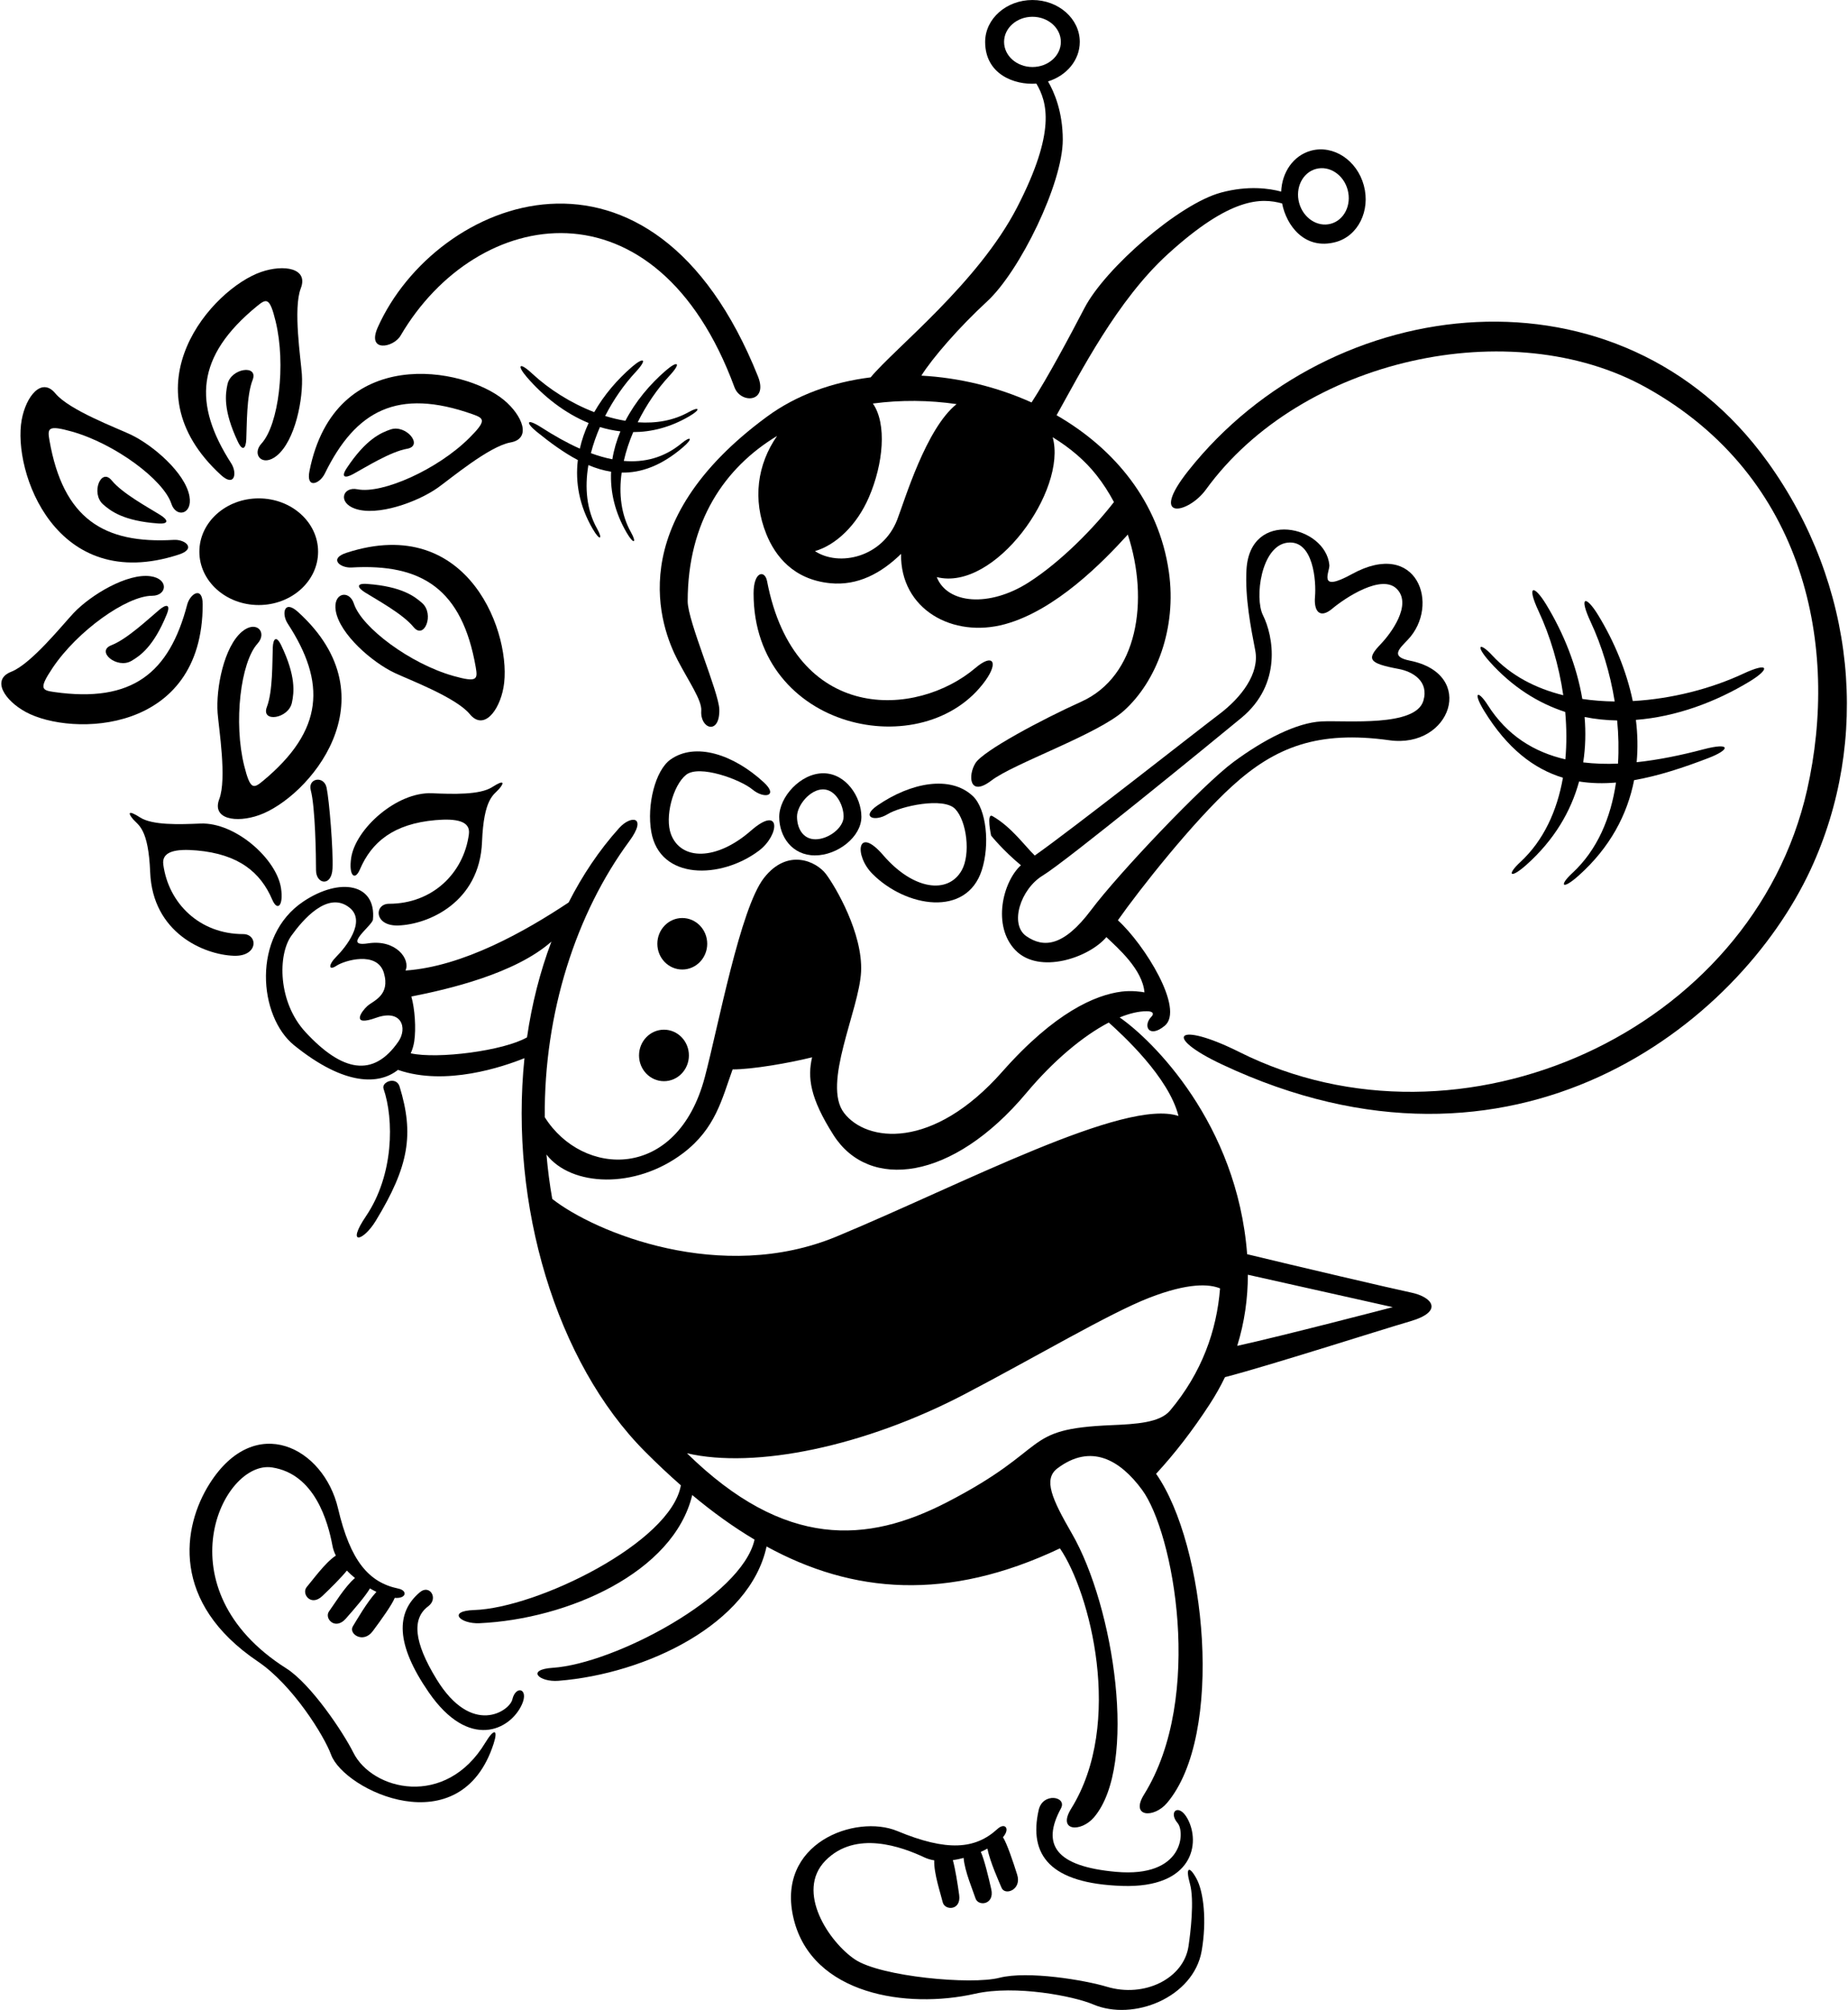 <?xml version="1.0" encoding="UTF-8"?>
<svg xmlns="http://www.w3.org/2000/svg" xmlns:xlink="http://www.w3.org/1999/xlink" width="479pt" height="521pt" viewBox="0 0 479 521" version="1.1">
<g id="surface1">
<path style=" stroke:none;fill-rule:nonzero;fill:rgb(0%,0%,0%);fill-opacity:1;" d="M 52.535 156.656 C 52.535 151.766 49.266 153.855 48.516 156.723 C 43.879 174.383 34.355 182.266 13.996 179.355 C 10.809 178.902 10.035 178.496 13.598 173.164 C 20.023 163.535 32.863 154.414 39.426 154.414 C 43.297 154.414 43.828 150.043 39.047 149.359 C 32.973 148.492 23.527 154.211 19.105 158.863 C 16.422 161.691 8.137 172.07 2.898 174.117 C -2.336 176.168 1.242 181.59 6.707 184.551 C 18.539 190.957 52.551 190.332 52.535 156.656 "/>
<path style=" stroke:none;fill-rule:nonzero;fill:rgb(0%,0%,0%);fill-opacity:1;" d="M 41.289 158.051 C 38.414 160.461 32.953 165.648 28.855 167.242 C 24.754 168.84 30.348 173.473 34.066 171.293 C 36.344 169.961 39.809 167.586 43.203 159.273 C 44.324 156.523 43.07 156.559 41.289 158.051 "/>
<path style=" stroke:none;fill-rule:nonzero;fill:rgb(0%,0%,0%);fill-opacity:1;" d="M 77.223 158.59 C 73.594 155.309 72.949 159.133 74.566 161.613 C 84.543 176.906 83.992 189.258 68.168 202.395 C 65.691 204.449 64.875 204.75 63.312 198.531 C 60.492 187.305 62.352 171.664 66.758 166.801 C 69.355 163.934 66.473 160.605 62.754 163.688 C 58.035 167.609 55.93 178.445 56.41 184.848 C 56.703 188.734 58.836 201.84 56.836 207.098 C 54.84 212.355 61.262 213.344 67.125 211.281 C 79.816 206.816 102.188 181.188 77.223 158.59 "/>
<path style=" stroke:none;fill-rule:nonzero;fill:rgb(0%,0%,0%);fill-opacity:1;" d="M 75.668 182.105 C 76.207 179.523 76.773 175.359 72.895 167.266 C 71.609 164.59 70.793 165.535 70.703 167.859 C 70.559 171.609 70.738 179.141 69.168 183.25 C 67.598 187.355 74.785 186.324 75.668 182.105 "/>
<path style=" stroke:none;fill-rule:nonzero;fill:rgb(0%,0%,0%);fill-opacity:1;" d="M 89.805 143.277 C 85.148 144.793 88.148 147.254 91.105 147.086 C 109.336 146.031 119.777 152.648 123.309 172.91 C 123.859 176.082 123.715 176.941 117.543 175.203 C 106.398 172.07 93.754 162.68 91.723 156.441 C 90.527 152.758 86.207 153.605 87.035 158.363 C 88.09 164.406 96.445 171.621 102.238 174.387 C 105.758 176.066 118.188 180.734 121.758 185.082 C 125.324 189.43 129.371 184.348 130.496 178.234 C 132.934 165.004 121.82 132.855 89.805 143.277 "/>
<path style=" stroke:none;fill-rule:nonzero;fill:rgb(0%,0%,0%);fill-opacity:1;" d="M 107.195 162.527 C 109.977 165.93 112.656 159.18 109.434 156.316 C 107.461 154.562 104.133 152.004 95.176 151.348 C 92.215 151.129 92.633 152.309 94.605 153.543 C 97.785 155.531 104.41 159.121 107.195 162.527 "/>
<path style=" stroke:none;fill-rule:nonzero;fill:rgb(0%,0%,0%);fill-opacity:1;" d="M 84.18 122.762 C 92.199 106.359 103.082 100.504 122.473 107.355 C 125.512 108.43 126.188 108.977 121.648 113.508 C 113.453 121.684 99.07 128.102 92.637 126.812 C 88.84 126.051 87.461 130.23 92.016 131.84 C 97.801 133.887 108.184 130.137 113.434 126.445 C 116.621 124.199 126.785 115.652 132.324 114.676 C 137.859 113.695 135.414 107.676 130.641 103.699 C 120.301 95.09 86.832 89.016 80.223 122.035 C 79.262 126.832 82.879 125.426 84.18 122.762 "/>
<path style=" stroke:none;fill-rule:nonzero;fill:rgb(0%,0%,0%);fill-opacity:1;" d="M 91.523 122.879 C 94.816 121.082 101.191 117.066 105.523 116.312 C 109.855 115.555 105.285 109.91 101.211 111.316 C 98.715 112.176 94.852 113.824 89.891 121.305 C 88.25 123.777 89.484 123.992 91.523 122.879 "/>
<path style=" stroke:none;fill-rule:nonzero;fill:rgb(0%,0%,0%);fill-opacity:1;" d="M 57.254 123.102 C 60.859 126.41 61.531 122.586 59.93 120.094 C 50.059 104.734 50.691 92.391 66.602 79.359 C 69.094 77.32 69.914 77.023 71.434 83.254 C 74.176 94.5 72.215 110.129 67.773 114.961 C 65.156 117.812 68.016 121.16 71.754 118.102 C 76.5 114.215 78.676 103.391 78.242 96.984 C 77.977 93.098 75.934 79.977 77.965 74.73 C 80 69.488 73.586 68.457 67.707 70.48 C 54.988 74.859 32.445 100.336 57.254 123.102 "/>
<path style=" stroke:none;fill-rule:nonzero;fill:rgb(0%,0%,0%);fill-opacity:1;" d="M 63.836 113.875 C 64.004 110.129 63.875 102.594 65.473 98.496 C 67.074 94.398 59.875 95.387 58.965 99.598 C 58.41 102.176 57.816 106.336 61.641 114.457 C 62.906 117.141 63.73 116.199 63.836 113.875 "/>
<path style=" stroke:none;fill-rule:nonzero;fill:rgb(0%,0%,0%);fill-opacity:1;" d="M 46.359 143.73 C 51.012 142.211 48.008 139.754 45.051 139.93 C 26.824 141.004 16.375 134.398 12.82 114.145 C 12.262 110.973 12.406 110.113 18.582 111.84 C 29.73 114.965 42.387 124.336 44.422 130.574 C 45.625 134.254 49.945 133.402 49.109 128.645 C 48.047 122.602 39.684 115.398 33.887 112.641 C 30.363 110.965 17.93 106.312 14.355 101.969 C 10.781 97.629 6.738 102.715 5.621 108.828 C 3.203 122.062 14.355 154.199 46.359 143.73 "/>
<path style=" stroke:none;fill-rule:nonzero;fill:rgb(0%,0%,0%);fill-opacity:1;" d="M 28.945 124.508 C 26.156 121.105 23.488 127.863 26.715 130.719 C 28.691 132.469 32.023 135.023 40.977 135.672 C 43.938 135.887 43.52 134.703 41.543 133.473 C 38.363 131.488 31.734 127.91 28.945 124.508 "/>
<path style=" stroke:none;fill-rule:nonzero;fill:rgb(0%,0%,0%);fill-opacity:1;" d="M 51.676 142.992 C 51.676 150.629 58.562 156.816 67.062 156.816 C 75.559 156.816 82.449 150.629 82.449 142.992 C 82.449 135.359 75.559 129.172 67.062 129.172 C 58.562 129.172 51.676 135.359 51.676 142.992 "/>
<path style=" stroke:none;fill-rule:nonzero;fill:rgb(0%,0%,0%);fill-opacity:1;" d="M 80.551 204.82 C 81.727 209.242 81.914 221.898 81.914 225.543 C 81.914 229.188 85.953 229.914 86.184 225.129 C 86.41 220.348 85.332 207.324 84.648 204.137 C 83.965 200.949 79.715 201.691 80.551 204.82 "/>
<path style=" stroke:none;fill-rule:nonzero;fill:rgb(0%,0%,0%);fill-opacity:1;" d="M 97.41 316.398 C 106.051 302.191 107.34 293.941 103.578 281.629 C 102.738 278.875 98.805 280.402 99.414 282.184 C 102.133 290.117 102.121 304.484 94.871 315.203 C 89.637 322.945 94.125 321.805 97.41 316.398 "/>
<path style=" stroke:none;fill-rule:nonzero;fill:rgb(0%,0%,0%);fill-opacity:1;" d="M 100.828 234.246 C 96.957 234.246 96.891 240.094 103.266 239.867 C 111.027 239.59 124.312 233.902 124.941 218.219 C 125.395 206.828 128.008 206.062 129.375 204.469 C 130.742 202.875 130.742 201.965 127.555 204.016 C 124.363 206.062 117.387 205.824 111.922 205.598 C 102.887 205.219 92.164 214.762 91.023 222.355 C 90.344 226.91 91.965 228.453 93.301 225.316 C 96.305 218.277 101.965 213.516 112.887 212.562 C 118.289 212.094 121.996 212.789 121.539 216.207 C 120.195 226.309 112.098 234.246 100.828 234.246 "/>
<path style=" stroke:none;fill-rule:nonzero;fill:rgb(0%,0%,0%);fill-opacity:1;" d="M 63.035 242.102 C 51.766 242.102 43.672 234.164 42.324 224.062 C 41.867 220.648 45.578 219.949 50.977 220.422 C 61.902 221.371 67.562 226.133 70.562 233.172 C 71.902 236.312 73.523 234.766 72.84 230.211 C 71.699 222.617 60.98 213.074 51.945 213.453 C 46.48 213.68 39.5 213.922 36.312 211.871 C 33.125 209.82 33.125 210.73 34.492 212.328 C 35.855 213.922 38.469 214.688 38.926 226.074 C 39.551 241.762 52.836 247.445 60.598 247.723 C 66.977 247.953 66.91 242.102 63.035 242.102 "/>
<path style=" stroke:none;fill-rule:nonzero;fill:rgb(0%,0%,0%);fill-opacity:1;" d="M 255.449 176.355 C 258.863 171.57 257.359 169.27 252.855 173.102 C 237.57 186.105 205.914 187.629 198.82 150.613 C 198.258 147.688 195.328 148 195.328 153.809 C 195.328 189.309 239.656 198.465 255.449 176.355 "/>
<path style=" stroke:none;fill-rule:nonzero;fill:rgb(0%,0%,0%);fill-opacity:1;" d="M 194.645 215.297 C 185.672 223.141 176.535 223.031 173.938 216.277 C 172.23 211.836 174.422 203.555 177.836 200.82 C 181.254 198.09 191.934 202.051 195.008 204.605 C 198.078 207.16 201.867 206.355 197.957 202.754 C 190.145 195.551 180.266 192.289 173.805 196.852 C 169.828 199.656 167.617 208.703 168.805 215.559 C 171 228.188 186.852 227.887 196.691 220.504 C 202.156 216.406 202.496 208.43 194.645 215.297 "/>
<path style=" stroke:none;fill-rule:nonzero;fill:rgb(0%,0%,0%);fill-opacity:1;" d="M 254.469 225.566 C 256.617 218.945 255.699 209.676 252.16 206.336 C 246.41 200.91 236.172 202.742 227.418 208.77 C 223.039 211.785 226.68 213.113 230.078 211.02 C 233.48 208.926 244.617 206.512 247.613 209.699 C 250.609 212.887 251.605 221.395 249.289 225.551 C 245.762 231.867 236.703 230.691 228.93 221.656 C 222.125 213.75 221.332 221.691 226.164 226.523 C 234.867 235.219 250.516 237.758 254.469 225.566 "/>
<path style=" stroke:none;fill-rule:nonzero;fill:rgb(0%,0%,0%);fill-opacity:1;" d="M 211.238 221.707 C 217.121 221.707 223.273 216.879 223.273 211.715 C 223.273 206.555 219.273 200.418 213.391 200.418 C 207.508 200.418 201.973 206.555 201.973 211.715 C 201.973 216.879 205.355 221.707 211.238 221.707 Z M 213.316 204.594 C 216.652 204.594 218.664 208.723 218.664 211.652 C 218.664 214.578 214.715 217.531 211.379 217.531 C 208.043 217.531 206.586 214.578 206.586 211.652 C 206.586 208.723 209.98 204.594 213.316 204.594 "/>
<path style=" stroke:none;fill-rule:nonzero;fill:rgb(0%,0%,0%);fill-opacity:1;" d="M 183.309 244.613 C 183.309 240.926 180.414 237.938 176.844 237.938 C 173.277 237.938 170.383 240.926 170.383 244.613 C 170.383 248.301 173.277 251.285 176.844 251.285 C 180.414 251.285 183.309 248.301 183.309 244.613 "/>
<path style=" stroke:none;fill-rule:nonzero;fill:rgb(0%,0%,0%);fill-opacity:1;" d="M 172.098 280.227 C 175.668 280.227 178.562 277.238 178.562 273.551 C 178.562 269.867 175.668 266.879 172.098 266.879 C 168.527 266.879 165.637 269.867 165.637 273.551 C 165.637 277.238 168.527 280.227 172.098 280.227 "/>
<path style=" stroke:none;fill-rule:nonzero;fill:rgb(0%,0%,0%);fill-opacity:1;" d="M 269.227 469.121 C 266.586 480.82 272.164 488.164 290.832 488.801 C 309.277 489.43 311.285 477.633 307.758 471.293 C 305.527 467.289 302.719 469.555 305.242 472.52 C 307.191 474.809 306.84 486.719 289.289 485.152 C 273.668 483.758 269.867 478.145 274.984 468.73 C 276.688 465.598 270.273 464.465 269.227 469.121 "/>
<path style=" stroke:none;fill-rule:nonzero;fill:rgb(0%,0%,0%);fill-opacity:1;" d="M 308.426 488.223 C 309.621 492.492 308.566 501.043 308.055 504.461 C 306.809 512.773 296.68 517.887 286.863 514.926 C 281.199 513.219 266.395 510.734 259.047 512.613 C 251.703 514.492 228.289 512.316 221.629 507.875 C 214.969 503.434 206.086 490.281 213.945 482.254 C 221.801 474.227 233.84 478.695 239.645 481.43 C 240.414 481.789 241.262 482.027 242.156 482.172 C 242.004 485.531 243.891 491.031 244.348 493.016 C 244.859 495.234 249.188 495.246 248.617 491.137 C 248.211 488.215 247.602 484.355 246.98 482.125 C 247.91 481.988 248.848 481.793 249.77 481.547 C 250.016 484.945 252.246 490.137 252.848 492.02 C 253.539 494.191 257.84 493.703 256.934 489.656 C 256.191 486.363 255.098 481.867 254.223 479.977 C 254.828 479.707 255.395 479.422 255.934 479.133 C 256.637 482.641 258.898 487.59 259.609 489.297 C 260.484 491.402 264.895 489.816 263.645 485.863 C 262.578 482.473 261 477.793 259.969 476.184 C 261.945 473.859 260.414 472.316 258.547 474.035 C 252.797 479.312 245.488 479.941 232.562 474.57 C 221.855 470.121 200.852 477.629 205.746 497.457 C 210.562 516.961 235 520.75 252.715 516.75 C 263.305 514.359 278.508 517.441 283.289 519.488 C 293.801 523.996 309.383 517.66 311.469 505.656 C 312.836 497.797 311.984 490.281 310.105 486.867 C 308.227 483.453 307.23 483.953 308.426 488.223 "/>
<path style=" stroke:none;fill-rule:nonzero;fill:rgb(0%,0%,0%);fill-opacity:1;" d="M 132.789 440.492 C 132.109 443.422 122.336 450.238 113.141 435.207 C 107.207 425.508 106.754 419.48 110.996 416.324 C 113.73 414.289 111.371 410.57 108.863 412.66 C 102.594 417.891 102.484 426.09 111.129 438.617 C 121.609 453.809 132.285 448.391 135.273 441.785 C 137.16 437.609 133.668 436.699 132.789 440.492 "/>
<path style=" stroke:none;fill-rule:nonzero;fill:rgb(0%,0%,0%);fill-opacity:1;" d="M 125.809 451.648 C 115.473 468.801 96.469 464.043 91.59 454.254 C 88.949 448.961 80.605 436.48 74.203 432.418 C 41.645 411.777 57.621 378.379 70.508 380.336 C 81.609 382.023 85.016 394.402 86.191 400.715 C 86.348 401.551 86.648 402.375 87.051 403.184 C 84.238 405.023 80.871 409.766 79.531 411.297 C 78.027 413.012 80.551 416.531 83.551 413.664 C 85.684 411.629 88.461 408.883 89.91 407.07 C 90.562 407.75 91.27 408.395 92.008 409 C 89.395 411.184 86.484 416.027 85.305 417.613 C 83.949 419.441 86.852 422.652 89.609 419.551 C 91.848 417.027 94.859 413.512 95.887 411.695 C 96.457 412.027 97.016 412.324 97.566 412.594 C 95.129 415.211 92.434 419.941 91.465 421.512 C 90.266 423.453 94.129 426.105 96.609 422.781 C 98.738 419.934 101.613 415.922 102.316 414.145 C 105.359 414.391 105.719 412.25 103.23 411.734 C 95.59 410.148 90.812 404.586 87.617 390.957 C 83.93 375.215 66.172 365.895 54.359 384.5 C 47.219 395.75 44.172 415.348 66.848 430.645 C 75.852 436.715 84.027 449.895 85.812 454.781 C 89.207 464.066 119.387 478.426 127.945 451.941 C 129.145 448.23 128.098 447.852 125.809 451.648 "/>
<path style=" stroke:none;fill-rule:nonzero;fill:rgb(0%,0%,0%);fill-opacity:1;" d="M 365.785 335.016 C 361.145 334.051 334.922 327.91 323.258 325.07 C 320.672 291.066 298.598 269.496 290.215 263.703 C 292.762 262.66 295.133 262.094 297.23 262.094 C 299.156 262.094 299.004 262.945 298.488 263.461 C 296.098 265.852 297.805 269.27 301.906 265.852 C 307.074 261.547 296.664 244.785 289.754 238.52 C 295.344 230.574 309.176 213.031 319.383 203.742 C 330.559 193.574 341.672 189.289 360.145 191.867 C 376.039 194.086 382.84 174.711 365.441 171.23 C 360.32 170.203 362.621 168.211 364.914 165.801 C 373.387 156.887 367.371 139.469 350.414 148.797 C 341.305 153.809 344.727 148.121 344.57 146.453 C 343.602 136.223 323.973 131.809 323.086 147.66 C 322.68 154.906 324.223 162.691 325.363 168.609 C 326.5 174.531 321.801 180.766 315.953 185.164 C 310.855 188.996 278.227 214.691 268.211 221.742 C 265.648 219.289 262.176 214.332 257.25 211.523 C 255.602 210.586 256.898 216.578 256.898 216.578 C 256.898 216.578 259.918 220.363 264.621 224.262 C 259.898 228.562 257.129 239.996 263.191 246.27 C 269.332 252.621 282.215 248.266 286.773 242.887 C 289.785 245.746 296.141 251.27 296.645 257.211 C 296.02 257.07 293.359 256.676 290.723 257.008 C 283.961 257.859 273.398 262.363 259.812 277.742 C 241.711 298.238 224.605 296.004 218.801 288.488 C 212.992 280.973 222.723 261.777 223.191 251.844 C 223.66 241.91 216.582 229.863 214.113 226.57 C 211.648 223.273 204.172 219.688 198.023 227.547 C 191.875 235.402 186.207 265.855 182.688 279.176 C 175.52 306.297 150.953 305.086 141.203 289.562 C 140.98 262.5 149.324 236.734 163.105 218.035 C 167.887 211.543 163.559 211.195 160.484 214.613 C 155.266 220.41 150.934 226.926 147.387 233.91 C 136.152 241.371 120.004 250.531 105.102 251.547 C 106.438 248.641 102.656 243.387 95.41 244.504 C 88.523 245.562 96.516 239.895 96.664 238.352 C 97.578 229.012 88.145 227.316 78.664 233.637 C 65.137 242.648 67.051 263.504 76.242 270.926 C 89.43 281.578 98.336 281.145 103.164 277.285 C 103.223 277.309 103.262 277.332 103.324 277.352 C 115.555 281.523 130.312 276.527 135.938 274.262 C 132.035 312.148 144.074 353.051 167.23 376.273 C 170.285 379.34 173.367 382.238 176.48 384.969 C 173.914 399.801 139.223 416.77 122.906 417.297 C 115.848 417.523 119.266 420.938 124.273 420.711 C 147.137 419.672 174.594 407.59 179.426 387.488 C 184.699 391.895 190.074 395.77 195.578 399.047 C 192.32 413.777 159.242 431.211 143.281 432.27 C 136.23 432.734 139.762 436.035 144.762 435.637 C 167.477 433.832 194.371 420.93 198.695 400.824 C 220.98 413.027 245.531 415.16 274.734 401.312 C 282.445 412.559 291.441 446.582 277.652 468.762 C 273.965 474.695 280.207 474.957 283.57 471.008 C 295 457.582 288.809 416.484 277.828 397.465 C 272.668 388.523 270.336 383.395 274.09 380.57 C 282.742 374.062 290.266 378.301 296.031 386.145 C 304.121 397.148 312.234 439.859 296.547 465.094 C 292.855 471.023 299.098 471.285 302.461 467.336 C 317.453 449.727 312.594 400.438 299.66 381.984 C 304.473 376.766 309.125 370.77 313.574 363.922 C 315.074 361.617 316.379 359.289 317.508 356.938 C 328.594 354.078 357.777 344.715 365.477 342.477 C 374.336 339.902 371.246 336.156 365.785 335.016 Z M 282.824 235.852 C 275.648 245.418 270.465 245.719 266.023 242.641 C 261.582 239.566 264.512 230.418 270.309 226.91 C 276.371 223.238 314.277 192.238 321.73 186.09 C 332.434 177.262 330.031 164.801 327.355 159.445 C 325.133 155.004 326.844 141.512 333.676 140.656 C 340.508 139.801 341.188 150.906 340.848 154.66 C 340.508 158.422 342.09 160.48 345.336 157.746 C 348.582 155.016 358.184 148.598 362.113 152.695 C 366.039 156.797 360.496 164.219 357.902 166.922 C 354.129 170.855 354.664 171.91 362.52 173.379 C 366.211 174.066 370.445 176.586 368.93 181.645 C 366.879 188.477 349.043 186.664 342.555 186.98 C 336.062 187.297 327.52 191.715 319.668 197.531 C 311.82 203.352 289.996 226.285 282.824 235.852 Z M 103.266 269.953 C 96.738 279.418 88.68 277.766 79.207 267.535 C 71.973 259.727 71.992 247.465 75.512 242.539 C 78.414 238.484 84.969 230.711 90.625 235.277 C 95.066 238.867 89.43 245.699 87.211 247.918 C 84.988 250.141 85.16 251.676 87.211 250.309 C 89.262 248.941 97.797 246.371 99.504 252.18 C 101.211 257.988 96.777 259.363 95.238 260.73 C 93.703 262.094 90.797 266.195 97.457 263.805 C 104.121 261.41 105.664 266.469 103.266 269.953 Z M 106.461 273.004 C 106.906 272.008 107.207 270.973 107.363 269.953 C 107.887 266.562 107.512 261.387 106.621 258.285 C 116.105 256.414 133.438 252.414 142.922 244.059 C 139.941 251.961 137.844 260.301 136.605 268.863 C 130.613 272.34 113.484 274.555 106.461 273.004 Z M 143.145 310.746 C 142.461 306.91 141.973 303.07 141.648 299.242 C 148.047 307.531 164.609 308.328 177.059 298.883 C 185.516 292.465 187.117 284.82 189.891 277.172 C 194.855 277.195 204.52 275.535 210.492 274.039 C 209.301 279.223 209.883 284.508 216.047 294.195 C 225.184 308.555 246.793 306.242 266.039 283.273 C 272.941 275.031 280.613 268.555 287.395 265.027 C 290.973 268.242 302.93 279.176 305.465 289.246 C 291.547 284.586 249.562 306.879 216.879 320.469 C 186.969 332.906 154.227 319.449 143.145 310.746 Z M 303.277 365.605 C 300.648 368.742 294.492 369.109 288.059 369.379 C 264.328 370.371 272.977 375.188 245.328 389.422 C 224.859 399.953 203.508 401.605 178.062 376.664 C 195.738 380.777 224.156 374.895 250.074 361.332 C 268.348 351.77 287.578 340.371 297.832 336.383 C 308.086 332.395 313.473 332.793 316.238 333.93 C 315.371 344.898 311.52 355.785 303.277 365.605 Z M 320.684 348.824 C 322.598 342.688 323.438 336.492 323.445 330.391 L 361 338.797 C 361 338.797 331.938 346.375 320.684 348.824 "/>
<path style=" stroke:none;fill-rule:nonzero;fill:rgb(0%,0%,0%);fill-opacity:1;" d="M 175.672 171.148 C 178.516 176.613 181.961 181.504 181.766 184.207 C 181.426 188.988 186.617 190.613 186.445 183.867 C 186.328 179.387 178.246 160.98 178.246 155.855 C 178.246 135.16 187.84 121.191 201.414 112.992 C 196.293 120.367 194.996 129.453 198.652 138.473 C 200.914 144.047 205.605 150.219 215.203 151.16 C 222.309 151.859 228.406 148.594 233.551 143.559 C 233.328 157.922 246.941 165.492 260.508 161.773 C 273.648 158.164 285.852 145.695 292.328 138.555 C 297.91 155.621 294.965 175.23 280.254 181.875 C 269.867 186.566 254.824 194.613 252.84 197.781 C 250.855 200.949 251.168 206.738 256.977 202.297 C 262.781 197.855 284.484 190.359 291.316 184.211 C 299.77 176.602 305.051 162.844 302.973 148.238 C 300.395 130.105 288.887 116.277 273.863 107.625 C 280.016 96.629 289.555 77.84 302.676 65.883 C 319.023 50.98 326.965 51.27 332.324 52.73 C 333.426 58.438 338.172 64.902 346.219 62.734 C 352.008 61.176 355.27 54.605 353.504 48.066 C 351.738 41.523 345.617 37.488 339.828 39.051 C 335.254 40.285 332.266 44.652 332.086 49.66 C 329.066 48.844 323.539 48.012 316.473 49.918 C 305.59 52.852 286.473 69.516 281.109 79.809 C 277.234 87.246 271.469 98.039 267.379 104.309 C 258.414 100.258 248.57 97.887 238.816 97.363 C 241.645 92.832 248.605 84.801 255.816 78.164 C 264.355 70.309 275.469 47.512 275.469 36.238 C 275.469 28.922 273.223 23.801 271.648 21.102 C 276.438 19.621 279.879 15.602 279.879 10.859 C 279.879 4.863 274.387 0.004 267.613 0.004 C 260.84 0.004 255.348 4.863 255.348 10.859 C 255.348 19.191 262.824 22.09 268.625 21.668 C 271.43 26.461 273.777 34.055 263.645 53.719 C 253.551 73.312 231.855 90.324 225.676 97.805 C 215.762 99.043 206.434 102.375 198.801 107.988 C 161.031 135.766 171.227 162.605 175.672 171.148 Z M 341.105 43.785 C 344.578 42.852 348.254 45.273 349.312 49.195 C 350.371 53.121 348.414 57.062 344.941 57.996 C 341.469 58.934 337.793 56.512 336.734 52.59 C 335.676 48.664 337.633 44.723 341.105 43.785 Z M 267.613 17.371 C 263.547 17.371 260.254 14.457 260.254 10.859 C 260.254 7.262 263.547 4.348 267.613 4.348 C 271.676 4.348 274.973 7.262 274.973 10.859 C 274.973 14.457 271.676 17.371 267.613 17.371 Z M 272.852 113.324 C 277.355 116.07 281.246 119.375 284.258 123.211 C 285.938 125.348 287.43 127.676 288.734 130.121 C 283.699 136.656 275.105 145.531 266.641 150.945 C 256.43 157.477 245.543 156.539 242.805 149.574 C 257.859 153.391 276.68 127.047 272.852 113.324 Z M 225.207 128.918 C 228.961 120.238 229.922 109.836 226.246 104.59 C 233.453 103.629 240.844 103.703 247.941 104.738 C 240.004 111.086 234.516 129.621 232.562 134.68 C 228.785 144.445 217.531 146.977 211.234 142.844 C 216.656 141.27 222.078 136.145 225.207 128.918 "/>
<path style=" stroke:none;fill-rule:nonzero;fill:rgb(0%,0%,0%);fill-opacity:1;" d="M 458.164 119.707 C 420.078 66.812 345.129 75.211 308.031 121.984 C 297.555 135.195 307.973 133.23 312.566 126.895 C 337.324 92.77 391.805 81.066 426.629 100.41 C 468.223 123.52 476.727 167.918 468.398 204.723 C 454.188 267.512 378.559 301.332 321.262 272.684 C 304.867 264.484 301.223 268.586 316.707 275.871 C 392.555 311.566 450.656 265.613 469.328 225.336 C 484.84 191.891 481.129 151.602 458.164 119.707 "/>
<path style=" stroke:none;fill-rule:nonzero;fill:rgb(0%,0%,0%);fill-opacity:1;" d="M 385.641 182.766 C 383.059 178.707 381.664 179.32 384.703 184.27 C 390.691 194.02 397.59 199.289 405.113 201.578 C 403.609 210.102 400.125 217.844 394.039 223.461 C 390.504 226.723 391.355 227.984 395.684 224.113 C 402.863 217.691 407.18 210.297 409.301 202.547 C 412.402 203.043 415.598 203.105 418.867 202.824 C 417.531 211.969 414.008 220.324 407.551 226.281 C 404.016 229.539 404.867 230.805 409.195 226.934 C 417.344 219.645 421.816 211.102 423.559 202.203 C 429.789 201.117 436.25 199.004 442.828 196.473 C 448.551 194.27 448.77 192.309 441.48 194.227 C 435.777 195.73 429.938 196.945 424.219 197.555 C 424.555 193.91 424.473 190.234 424.023 186.582 C 434.422 185.777 444.723 181.969 453.574 176.582 C 458.812 173.395 458.68 171.426 451.848 174.613 C 443.535 178.492 433.348 181.145 423.215 181.703 C 421.574 173.852 418.391 166.242 414.273 159.48 C 411.086 154.242 409.117 154.375 412.305 161.207 C 415.156 167.316 417.344 174.441 418.531 181.809 C 415.688 181.777 412.875 181.562 410.133 181.156 C 408.672 172.504 405.273 164.074 400.762 156.66 C 397.574 151.422 395.605 151.555 398.793 158.387 C 401.801 164.828 404.066 172.398 405.199 180.195 C 398.051 178.422 391.621 175.109 386.777 169.859 C 383.516 166.324 382.25 167.176 386.121 171.504 C 391.996 178.066 398.68 182.238 405.703 184.527 C 406.07 188.645 406.105 192.781 405.738 196.809 C 397.715 194.953 390.684 190.707 385.641 182.766 Z M 410.727 185.836 C 413.512 186.391 416.336 186.684 419.164 186.73 C 419.527 190.473 419.613 194.234 419.383 197.922 C 416.305 198.051 413.285 197.953 410.363 197.605 C 410.965 193.715 411.059 189.77 410.727 185.836 "/>
<path style=" stroke:none;fill-rule:nonzero;fill:rgb(0%,0%,0%);fill-opacity:1;" d="M 176.969 115.973 C 179.797 113.559 179.066 112.91 176.695 114.871 C 172.059 118.715 166.941 119.914 161.688 119.465 C 162.262 116.941 163.094 114.43 164.129 111.992 C 168.859 111.984 173.75 110.758 178.621 107.918 C 181.828 106.047 181.227 105.277 178.547 106.789 C 174.562 109.031 169.992 109.781 165.293 109.453 C 167.516 104.93 170.387 100.766 173.484 97.438 C 176.773 93.902 175.602 93.438 172.629 95.996 C 168.422 99.621 164.691 104.086 162.098 109.066 C 160.348 108.773 158.594 108.355 156.855 107.812 C 159.027 103.559 161.766 99.652 164.703 96.492 C 167.988 92.961 166.816 92.492 163.844 95.055 C 160.008 98.363 156.566 102.367 154.023 106.824 C 147.965 104.488 142.281 100.867 137.98 96.867 C 134.449 93.582 133.98 94.754 136.543 97.727 C 140.871 102.75 146.395 107.102 152.57 109.637 C 151.578 111.773 150.805 113.996 150.289 116.281 C 146.926 114.781 143.609 112.891 140.434 110.855 C 136.371 108.25 136.121 109.484 139.172 111.953 C 142.68 114.793 146.195 117.352 149.777 119.242 C 149.086 125.004 150.125 131.086 153.652 137.129 C 155.523 140.34 156.293 139.738 154.781 137.055 C 152.023 132.156 151.523 126.375 152.508 120.543 C 154.445 121.359 156.402 121.949 158.391 122.258 C 158.156 127.395 159.328 132.746 162.434 138.074 C 164.309 141.281 165.074 140.68 163.566 137.996 C 160.965 133.383 160.367 127.98 161.133 122.492 C 166.164 122.582 171.402 120.73 176.969 115.973 Z M 158.719 119.039 C 156.867 118.676 155.012 118.141 153.16 117.453 C 153.746 115.164 154.543 112.891 155.5 110.684 C 157.234 111.211 159.008 111.59 160.812 111.801 C 159.84 114.129 159.117 116.551 158.719 119.039 "/>
<path style=" stroke:none;fill-rule:nonzero;fill:rgb(0%,0%,0%);fill-opacity:1;" d="M 103.828 86.992 C 123.656 53.141 170.195 45.605 190.375 100.375 C 191.969 104.703 199.199 104.391 196.465 97.559 C 169.016 28.938 112.996 51.203 97.93 84.812 C 94.969 91.414 101.98 90.152 103.828 86.992 "/>
</g>
</svg>
